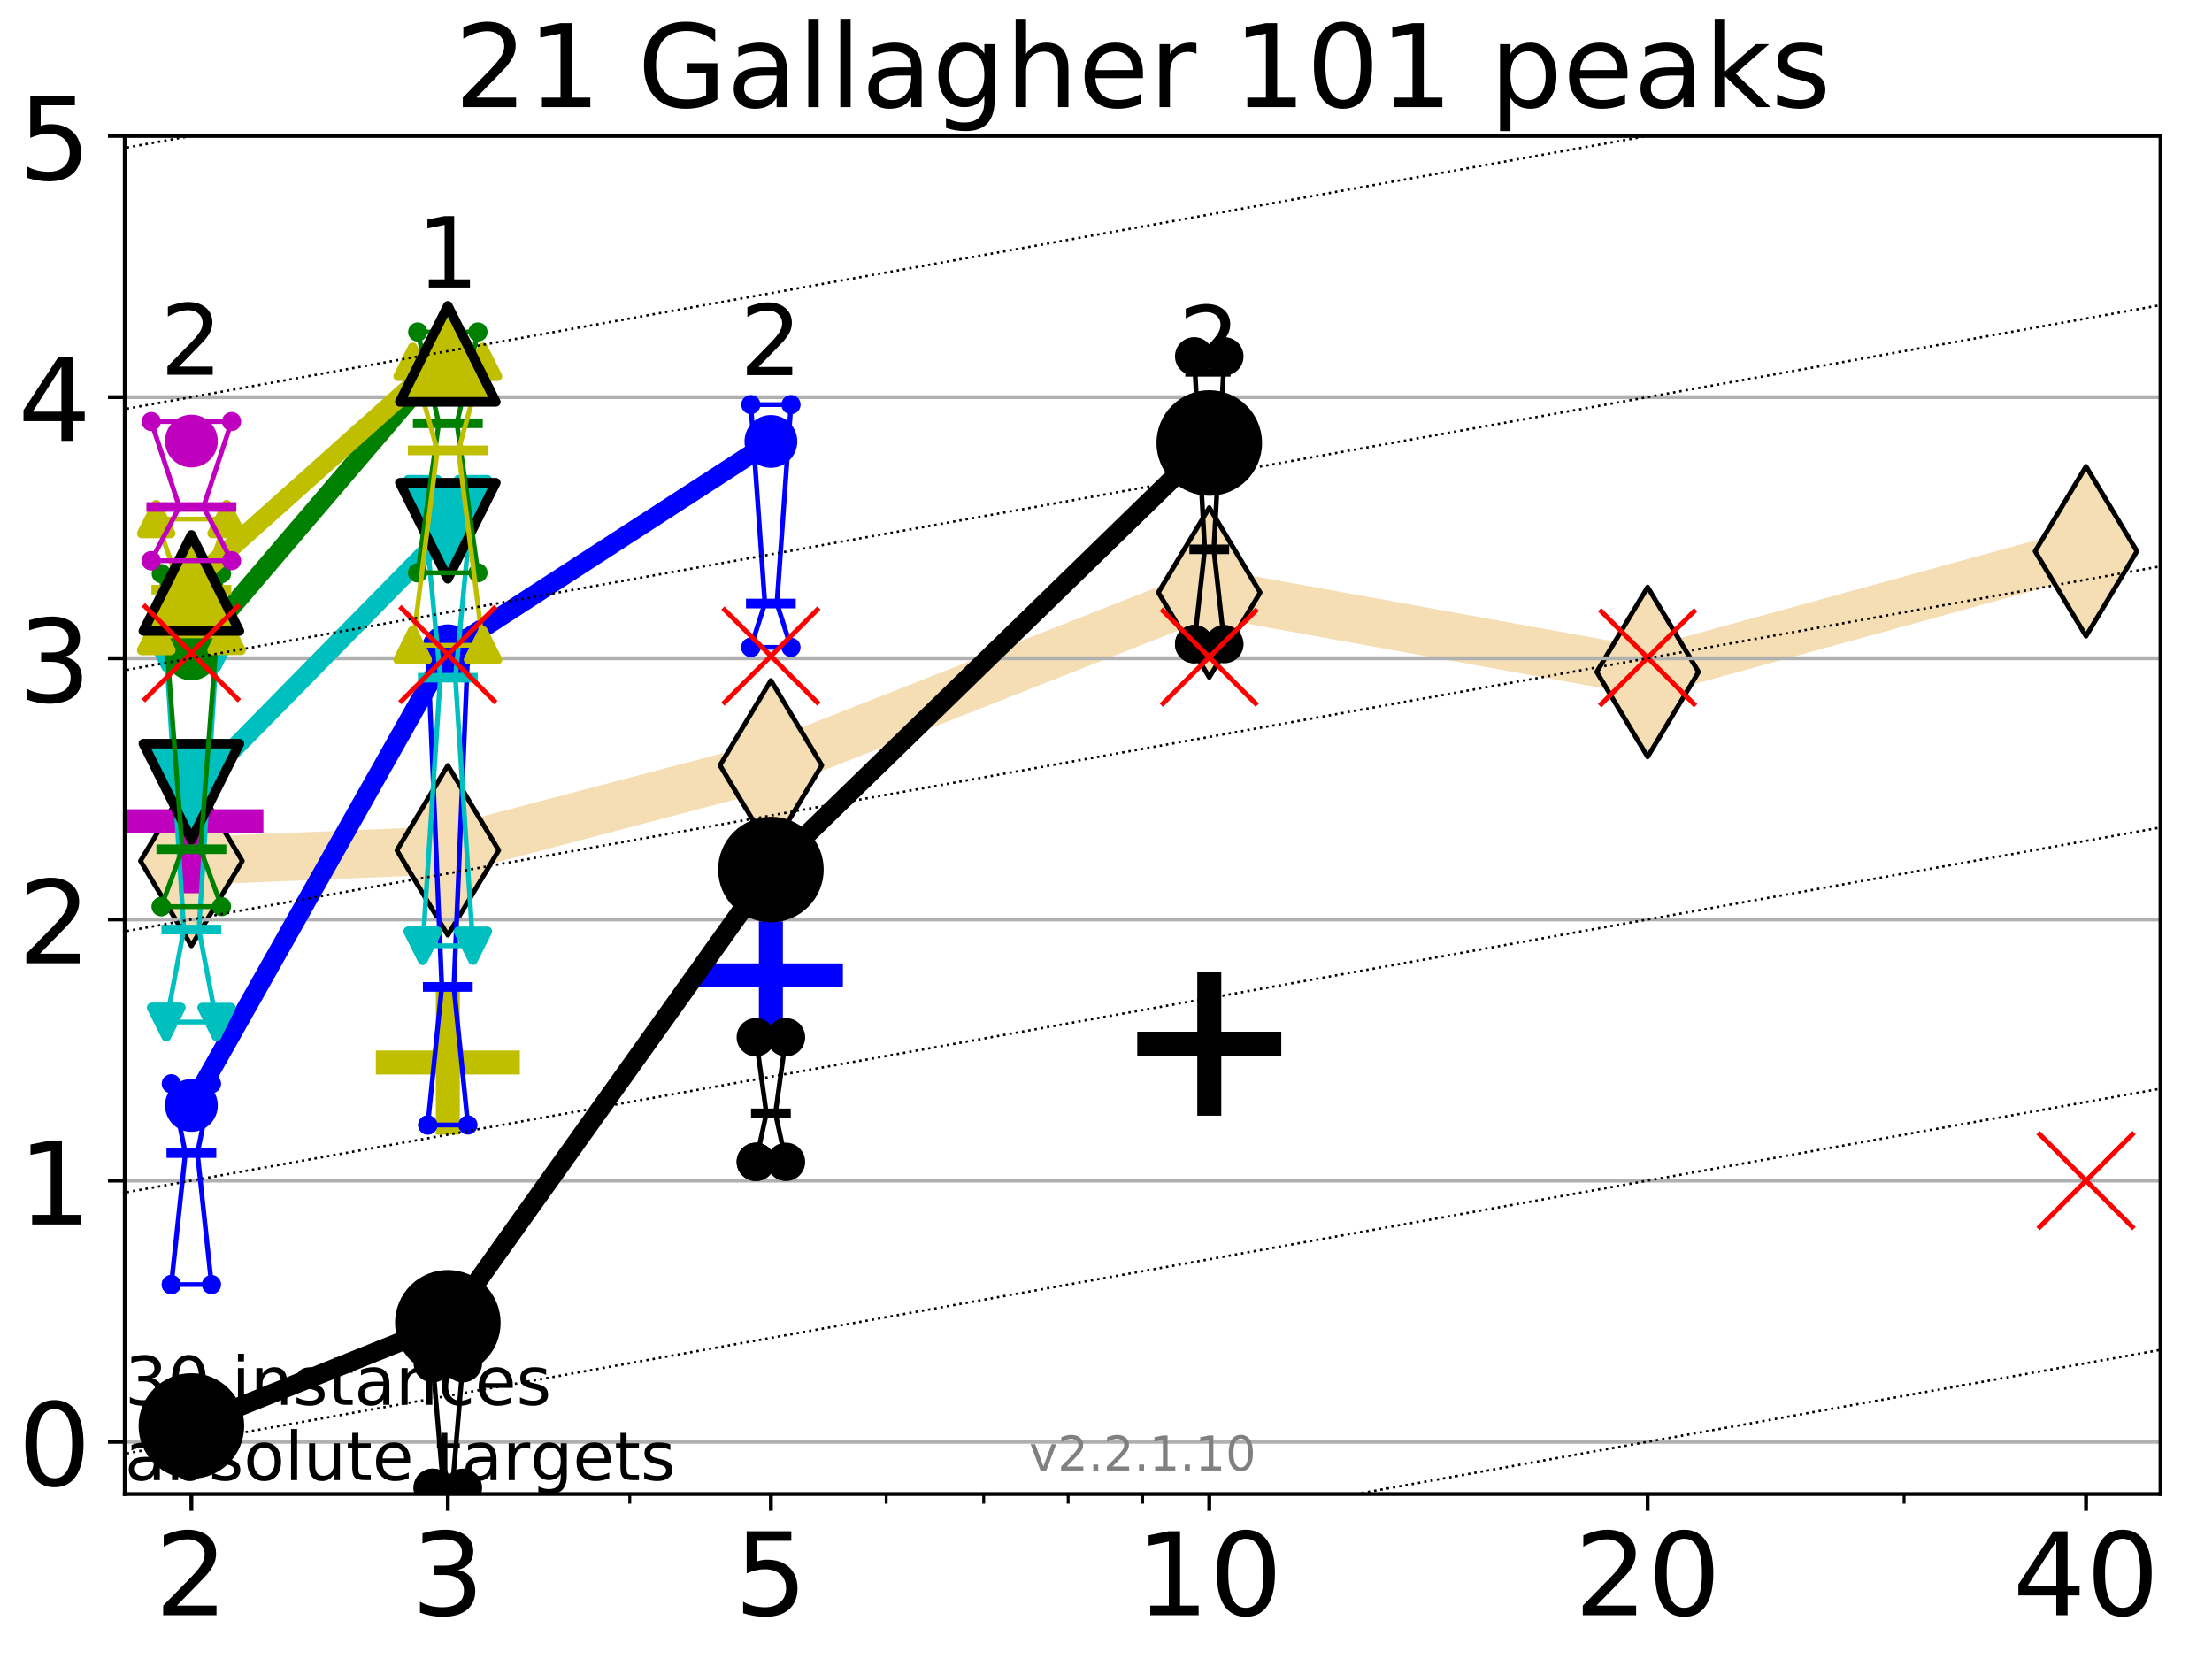 <?xml version="1.0" encoding="utf-8" standalone="no"?>
<!DOCTYPE svg PUBLIC "-//W3C//DTD SVG 1.1//EN"
  "http://www.w3.org/Graphics/SVG/1.1/DTD/svg11.dtd">
<!-- Created with matplotlib (http://matplotlib.org/) -->
<svg height="345.6pt" version="1.1" viewBox="0 0 460.8 345.6" width="460.8pt" xmlns="http://www.w3.org/2000/svg" xmlns:xlink="http://www.w3.org/1999/xlink">
 <defs>
  <style type="text/css">
*{stroke-linecap:butt;stroke-linejoin:round;}
  </style>
 </defs>
 <g id="figure_1">
  <g id="patch_1">
   <path d="M 0 345.6 
L 460.8 345.6 
L 460.8 0 
L 0 0 
z
" style="fill:#ffffff;"/>
  </g>
  <g id="axes_1">
   <g id="patch_2">
    <path d="M 25.99 311.24 
L 450.072 311.24 
L 450.072 28.32 
L 25.99 28.32 
z
" style="fill:#ffffff;"/>
   </g>
   <g id="line2d_1">
    <path clip-path="url(#p14ccd02545)" d="M 39.871 179.355 
L 93.29 177.135 
L 160.591 159.433 
L 251.912 123.426 
L 343.233 139.981 
L 434.554 114.841 
" style="fill:none;stroke:#f5deb3;stroke-linecap:square;stroke-width:10;"/>
    <defs>
     <path d="M -0 17.678 
L 10.607 0 
L 0 -17.678 
L -10.607 -0 
z
" id="m760aeddc7b" style="stroke:#000000;stroke-linejoin:miter;"/>
    </defs>
    <g clip-path="url(#p14ccd02545)">
     <use style="fill:#f5deb3;stroke:#000000;stroke-linejoin:miter;" x="39.871" xlink:href="#m760aeddc7b" y="179.355"/>
     <use style="fill:#f5deb3;stroke:#000000;stroke-linejoin:miter;" x="93.29" xlink:href="#m760aeddc7b" y="177.135"/>
     <use style="fill:#f5deb3;stroke:#000000;stroke-linejoin:miter;" x="160.591" xlink:href="#m760aeddc7b" y="159.433"/>
     <use style="fill:#f5deb3;stroke:#000000;stroke-linejoin:miter;" x="251.912" xlink:href="#m760aeddc7b" y="123.426"/>
     <use style="fill:#f5deb3;stroke:#000000;stroke-linejoin:miter;" x="343.233" xlink:href="#m760aeddc7b" y="139.981"/>
     <use style="fill:#f5deb3;stroke:#000000;stroke-linejoin:miter;" x="434.554" xlink:href="#m760aeddc7b" y="114.841"/>
    </g>
   </g>
   <g id="line2d_2">
    <defs>
     <path d="M -15 0 
L 15 0 
M 0 15 
L 0 -15 
" id="m5d474e67bd" style="stroke:#bfbf00;stroke-width:5;"/>
    </defs>
    <g clip-path="url(#p14ccd02545)">
     <use style="fill:#bfbf00;stroke:#bfbf00;stroke-width:5;" x="93.29" xlink:href="#m5d474e67bd" y="221.342"/>
    </g>
   </g>
   <g id="line2d_3">
    <defs>
     <path d="M -15 0 
L 15 0 
M 0 15 
L 0 -15 
" id="m5b6f9faed1" style="stroke:#000000;stroke-width:5;"/>
    </defs>
    <g clip-path="url(#p14ccd02545)">
     <use style="stroke:#000000;stroke-width:5;" x="251.912" xlink:href="#m5b6f9faed1" y="217.42"/>
    </g>
   </g>
   <g id="line2d_4">
    <defs>
     <path d="M -15 0 
L 15 0 
M 0 15 
L 0 -15 
" id="m53c0ec71e3" style="stroke:#bf00bf;stroke-width:5;"/>
    </defs>
    <g clip-path="url(#p14ccd02545)">
     <use style="fill:#bf00bf;stroke:#bf00bf;stroke-width:5;" x="39.871" xlink:href="#m53c0ec71e3" y="171.079"/>
    </g>
   </g>
   <g id="line2d_5">
    <defs>
     <path d="M -15 0 
L 15 0 
M 0 15 
L 0 -15 
" id="m917919f51a" style="stroke:#0000ff;stroke-width:5;"/>
    </defs>
    <g clip-path="url(#p14ccd02545)">
     <use style="fill:#0000ff;stroke:#0000ff;stroke-width:5;" x="160.591" xlink:href="#m917919f51a" y="203.184"/>
    </g>
   </g>
   <g id="matplotlib.axis_1">
    <g id="xtick_1">
     <g id="line2d_6">
      <defs>
       <path d="M 0 0 
L 0 3.5 
" id="m875a4b9568" style="stroke:#000000;stroke-width:0.8;"/>
      </defs>
      <g>
       <use style="stroke:#000000;stroke-width:0.8;" x="39.871" xlink:href="#m875a4b9568" y="311.24"/>
      </g>
     </g>
     <g id="text_1">
      <!-- 2 -->
      <defs>
       <path d="M 19.188 8.297 
L 53.609 8.297 
L 53.609 0 
L 7.328 0 
L 7.328 8.297 
Q 12.938 14.109 22.625 23.891 
Q 32.328 33.688 34.812 36.531 
Q 39.547 41.844 41.422 45.531 
Q 43.312 49.219 43.312 52.781 
Q 43.312 58.594 39.234 62.25 
Q 35.156 65.922 28.609 65.922 
Q 23.969 65.922 18.812 64.312 
Q 13.672 62.703 7.812 59.422 
L 7.812 69.391 
Q 13.766 71.781 18.938 73 
Q 24.125 74.219 28.422 74.219 
Q 39.75 74.219 46.484 68.547 
Q 53.219 62.891 53.219 53.422 
Q 53.219 48.922 51.531 44.891 
Q 49.859 40.875 45.406 35.406 
Q 44.188 33.984 37.641 27.219 
Q 31.109 20.453 19.188 8.297 
z
" id="DejaVuSans-32"/>
      </defs>
      <g transform="translate(32.236 336.476)scale(0.24 -0.24)">
       <use xlink:href="#DejaVuSans-32"/>
      </g>
     </g>
    </g>
    <g id="xtick_2">
     <g id="line2d_7">
      <g>
       <use style="stroke:#000000;stroke-width:0.8;" x="93.29" xlink:href="#m875a4b9568" y="311.24"/>
      </g>
     </g>
     <g id="text_2">
      <!-- 3 -->
      <defs>
       <path d="M 40.578 39.312 
Q 47.656 37.797 51.625 33 
Q 55.609 28.219 55.609 21.188 
Q 55.609 10.406 48.188 4.484 
Q 40.766 -1.422 27.094 -1.422 
Q 22.516 -1.422 17.656 -0.516 
Q 12.797 0.391 7.625 2.203 
L 7.625 11.719 
Q 11.719 9.328 16.594 8.109 
Q 21.484 6.891 26.812 6.891 
Q 36.078 6.891 40.938 10.547 
Q 45.797 14.203 45.797 21.188 
Q 45.797 27.641 41.281 31.266 
Q 36.766 34.906 28.719 34.906 
L 20.219 34.906 
L 20.219 43.016 
L 29.109 43.016 
Q 36.375 43.016 40.234 45.922 
Q 44.094 48.828 44.094 54.297 
Q 44.094 59.906 40.109 62.906 
Q 36.141 65.922 28.719 65.922 
Q 24.656 65.922 20.016 65.031 
Q 15.375 64.156 9.812 62.312 
L 9.812 71.094 
Q 15.438 72.656 20.344 73.438 
Q 25.25 74.219 29.594 74.219 
Q 40.828 74.219 47.359 69.109 
Q 53.906 64.016 53.906 55.328 
Q 53.906 49.266 50.438 45.094 
Q 46.969 40.922 40.578 39.312 
z
" id="DejaVuSans-33"/>
      </defs>
      <g transform="translate(85.656 336.476)scale(0.24 -0.24)">
       <use xlink:href="#DejaVuSans-33"/>
      </g>
     </g>
    </g>
    <g id="xtick_3">
     <g id="line2d_8">
      <g>
       <use style="stroke:#000000;stroke-width:0.8;" x="160.591" xlink:href="#m875a4b9568" y="311.24"/>
      </g>
     </g>
     <g id="text_3">
      <!-- 5 -->
      <defs>
       <path d="M 10.797 72.906 
L 49.516 72.906 
L 49.516 64.594 
L 19.828 64.594 
L 19.828 46.734 
Q 21.969 47.469 24.109 47.828 
Q 26.266 48.188 28.422 48.188 
Q 40.625 48.188 47.75 41.5 
Q 54.891 34.812 54.891 23.391 
Q 54.891 11.625 47.562 5.094 
Q 40.234 -1.422 26.906 -1.422 
Q 22.312 -1.422 17.547 -0.641 
Q 12.797 0.141 7.719 1.703 
L 7.719 11.625 
Q 12.109 9.234 16.797 8.062 
Q 21.484 6.891 26.703 6.891 
Q 35.156 6.891 40.078 11.328 
Q 45.016 15.766 45.016 23.391 
Q 45.016 31 40.078 35.438 
Q 35.156 39.891 26.703 39.891 
Q 22.75 39.891 18.812 39.016 
Q 14.891 38.141 10.797 36.281 
z
" id="DejaVuSans-35"/>
      </defs>
      <g transform="translate(152.956 336.476)scale(0.24 -0.24)">
       <use xlink:href="#DejaVuSans-35"/>
      </g>
     </g>
    </g>
    <g id="xtick_4">
     <g id="line2d_9">
      <g>
       <use style="stroke:#000000;stroke-width:0.8;" x="251.912" xlink:href="#m875a4b9568" y="311.24"/>
      </g>
     </g>
     <g id="text_4">
      <!-- 10 -->
      <defs>
       <path d="M 12.406 8.297 
L 28.516 8.297 
L 28.516 63.922 
L 10.984 60.406 
L 10.984 69.391 
L 28.422 72.906 
L 38.281 72.906 
L 38.281 8.297 
L 54.391 8.297 
L 54.391 0 
L 12.406 0 
z
" id="DejaVuSans-31"/>
       <path d="M 31.781 66.406 
Q 24.172 66.406 20.328 58.906 
Q 16.5 51.422 16.5 36.375 
Q 16.5 21.391 20.328 13.891 
Q 24.172 6.391 31.781 6.391 
Q 39.453 6.391 43.281 13.891 
Q 47.125 21.391 47.125 36.375 
Q 47.125 51.422 43.281 58.906 
Q 39.453 66.406 31.781 66.406 
z
M 31.781 74.219 
Q 44.047 74.219 50.516 64.516 
Q 56.984 54.828 56.984 36.375 
Q 56.984 17.969 50.516 8.266 
Q 44.047 -1.422 31.781 -1.422 
Q 19.531 -1.422 13.062 8.266 
Q 6.594 17.969 6.594 36.375 
Q 6.594 54.828 13.062 64.516 
Q 19.531 74.219 31.781 74.219 
z
" id="DejaVuSans-30"/>
      </defs>
      <g transform="translate(236.642 336.476)scale(0.24 -0.24)">
       <use xlink:href="#DejaVuSans-31"/>
       <use x="63.623" xlink:href="#DejaVuSans-30"/>
      </g>
     </g>
    </g>
    <g id="xtick_5">
     <g id="line2d_10">
      <g>
       <use style="stroke:#000000;stroke-width:0.8;" x="343.233" xlink:href="#m875a4b9568" y="311.24"/>
      </g>
     </g>
     <g id="text_5">
      <!-- 20 -->
      <g transform="translate(327.963 336.476)scale(0.24 -0.24)">
       <use xlink:href="#DejaVuSans-32"/>
       <use x="63.623" xlink:href="#DejaVuSans-30"/>
      </g>
     </g>
    </g>
    <g id="xtick_6">
     <g id="line2d_11">
      <g>
       <use style="stroke:#000000;stroke-width:0.8;" x="434.554" xlink:href="#m875a4b9568" y="311.24"/>
      </g>
     </g>
     <g id="text_6">
      <!-- 40 -->
      <defs>
       <path d="M 37.797 64.312 
L 12.891 25.391 
L 37.797 25.391 
z
M 35.203 72.906 
L 47.609 72.906 
L 47.609 25.391 
L 58.016 25.391 
L 58.016 17.188 
L 47.609 17.188 
L 47.609 0 
L 37.797 0 
L 37.797 17.188 
L 4.891 17.188 
L 4.891 26.703 
z
" id="DejaVuSans-34"/>
      </defs>
      <g transform="translate(419.284 336.476)scale(0.24 -0.24)">
       <use xlink:href="#DejaVuSans-34"/>
       <use x="63.623" xlink:href="#DejaVuSans-30"/>
      </g>
     </g>
    </g>
    <g id="xtick_7">
     <g id="line2d_12">
      <defs>
       <path d="M 0 0 
L 0 2 
" id="mf879607b20" style="stroke:#000000;stroke-width:0.6;"/>
      </defs>
      <g>
       <use style="stroke:#000000;stroke-width:0.6;" x="39.871" xlink:href="#mf879607b20" y="311.24"/>
      </g>
     </g>
    </g>
    <g id="xtick_8">
     <g id="line2d_13">
      <g>
       <use style="stroke:#000000;stroke-width:0.6;" x="93.29" xlink:href="#mf879607b20" y="311.24"/>
      </g>
     </g>
    </g>
    <g id="xtick_9">
     <g id="line2d_14">
      <g>
       <use style="stroke:#000000;stroke-width:0.6;" x="131.192" xlink:href="#mf879607b20" y="311.24"/>
      </g>
     </g>
    </g>
    <g id="xtick_10">
     <g id="line2d_15">
      <g>
       <use style="stroke:#000000;stroke-width:0.6;" x="160.591" xlink:href="#mf879607b20" y="311.24"/>
      </g>
     </g>
    </g>
    <g id="xtick_11">
     <g id="line2d_16">
      <g>
       <use style="stroke:#000000;stroke-width:0.6;" x="184.612" xlink:href="#mf879607b20" y="311.24"/>
      </g>
     </g>
    </g>
    <g id="xtick_12">
     <g id="line2d_17">
      <g>
       <use style="stroke:#000000;stroke-width:0.6;" x="204.921" xlink:href="#mf879607b20" y="311.24"/>
      </g>
     </g>
    </g>
    <g id="xtick_13">
     <g id="line2d_18">
      <g>
       <use style="stroke:#000000;stroke-width:0.6;" x="222.513" xlink:href="#mf879607b20" y="311.24"/>
      </g>
     </g>
    </g>
    <g id="xtick_14">
     <g id="line2d_19">
      <g>
       <use style="stroke:#000000;stroke-width:0.6;" x="238.031" xlink:href="#mf879607b20" y="311.24"/>
      </g>
     </g>
    </g>
    <g id="xtick_15">
     <g id="line2d_20">
      <g>
       <use style="stroke:#000000;stroke-width:0.6;" x="343.233" xlink:href="#mf879607b20" y="311.24"/>
      </g>
     </g>
    </g>
    <g id="xtick_16">
     <g id="line2d_21">
      <g>
       <use style="stroke:#000000;stroke-width:0.6;" x="396.653" xlink:href="#mf879607b20" y="311.24"/>
      </g>
     </g>
    </g>
    <g id="xtick_17">
     <g id="line2d_22">
      <g>
       <use style="stroke:#000000;stroke-width:0.6;" x="434.554" xlink:href="#mf879607b20" y="311.24"/>
      </g>
     </g>
    </g>
   </g>
   <g id="matplotlib.axis_2">
    <g id="ytick_1">
     <g id="line2d_23">
      <path clip-path="url(#p14ccd02545)" d="M 25.99 300.358 
L 450.072 300.358 
" style="fill:none;stroke:#b0b0b0;stroke-linecap:square;stroke-width:0.8;"/>
     </g>
     <g id="line2d_24">
      <defs>
       <path d="M 0 0 
L -3.5 0 
" id="mde6f0b6a26" style="stroke:#000000;stroke-width:0.8;"/>
      </defs>
      <g>
       <use style="stroke:#000000;stroke-width:0.8;" x="25.99" xlink:href="#mde6f0b6a26" y="300.358"/>
      </g>
     </g>
     <g id="text_7">
      <!-- 0 -->
      <g transform="translate(3.72 309.477)scale(0.24 -0.24)">
       <use xlink:href="#DejaVuSans-30"/>
      </g>
     </g>
    </g>
    <g id="ytick_2">
     <g id="line2d_25">
      <path clip-path="url(#p14ccd02545)" d="M 25.99 245.951 
L 450.072 245.951 
" style="fill:none;stroke:#b0b0b0;stroke-linecap:square;stroke-width:0.8;"/>
     </g>
     <g id="line2d_26">
      <g>
       <use style="stroke:#000000;stroke-width:0.8;" x="25.99" xlink:href="#mde6f0b6a26" y="245.951"/>
      </g>
     </g>
     <g id="text_8">
      <!-- 1 -->
      <g transform="translate(3.72 255.069)scale(0.24 -0.24)">
       <use xlink:href="#DejaVuSans-31"/>
      </g>
     </g>
    </g>
    <g id="ytick_3">
     <g id="line2d_27">
      <path clip-path="url(#p14ccd02545)" d="M 25.99 191.543 
L 450.072 191.543 
" style="fill:none;stroke:#b0b0b0;stroke-linecap:square;stroke-width:0.8;"/>
     </g>
     <g id="line2d_28">
      <g>
       <use style="stroke:#000000;stroke-width:0.8;" x="25.99" xlink:href="#mde6f0b6a26" y="191.543"/>
      </g>
     </g>
     <g id="text_9">
      <!-- 2 -->
      <g transform="translate(3.72 200.661)scale(0.24 -0.24)">
       <use xlink:href="#DejaVuSans-32"/>
      </g>
     </g>
    </g>
    <g id="ytick_4">
     <g id="line2d_29">
      <path clip-path="url(#p14ccd02545)" d="M 25.99 137.135 
L 450.072 137.135 
" style="fill:none;stroke:#b0b0b0;stroke-linecap:square;stroke-width:0.8;"/>
     </g>
     <g id="line2d_30">
      <g>
       <use style="stroke:#000000;stroke-width:0.8;" x="25.99" xlink:href="#mde6f0b6a26" y="137.135"/>
      </g>
     </g>
     <g id="text_10">
      <!-- 3 -->
      <g transform="translate(3.72 146.254)scale(0.24 -0.24)">
       <use xlink:href="#DejaVuSans-33"/>
      </g>
     </g>
    </g>
    <g id="ytick_5">
     <g id="line2d_31">
      <path clip-path="url(#p14ccd02545)" d="M 25.99 82.728 
L 450.072 82.728 
" style="fill:none;stroke:#b0b0b0;stroke-linecap:square;stroke-width:0.8;"/>
     </g>
     <g id="line2d_32">
      <g>
       <use style="stroke:#000000;stroke-width:0.8;" x="25.99" xlink:href="#mde6f0b6a26" y="82.728"/>
      </g>
     </g>
     <g id="text_11">
      <!-- 4 -->
      <g transform="translate(3.72 91.846)scale(0.24 -0.24)">
       <use xlink:href="#DejaVuSans-34"/>
      </g>
     </g>
    </g>
    <g id="ytick_6">
     <g id="line2d_33">
      <path clip-path="url(#p14ccd02545)" d="M 25.99 28.32 
L 450.072 28.32 
" style="fill:none;stroke:#b0b0b0;stroke-linecap:square;stroke-width:0.8;"/>
     </g>
     <g id="line2d_34">
      <g>
       <use style="stroke:#000000;stroke-width:0.8;" x="25.99" xlink:href="#mde6f0b6a26" y="28.32"/>
      </g>
     </g>
     <g id="text_12">
      <!-- 5 -->
      <g transform="translate(3.72 37.438)scale(0.24 -0.24)">
       <use xlink:href="#DejaVuSans-35"/>
      </g>
     </g>
    </g>
   </g>
   <g id="line2d_35">
    <path clip-path="url(#p14ccd02545)" d="M 36.732 300.358 
L 38.929 300.358 
L 36.732 300.358 
L 43.01 300.358 
L 40.813 300.358 
L 43.01 300.358 
L 36.732 300.358 
" style="fill:none;stroke:#000000;stroke-linecap:square;"/>
   </g>
   <g id="line2d_36">
    <path clip-path="url(#p14ccd02545)" d="M 36.732 300.358 
L 43.01 300.358 
L 43.01 300.358 
L 36.732 300.358 
L 36.732 300.358 
" style="fill:none;"/>
    <defs>
     <path d="M 0 3 
C 0.796 3 1.559 2.684 2.121 2.121 
C 2.684 1.559 3 0.796 3 0 
C 3 -0.796 2.684 -1.559 2.121 -2.121 
C 1.559 -2.684 0.796 -3 0 -3 
C -0.796 -3 -1.559 -2.684 -2.121 -2.121 
C -2.684 -1.559 -3 -0.796 -3 0 
C -3 0.796 -2.684 1.559 -2.121 2.121 
C -1.559 2.684 -0.796 3 0 3 
z
" id="m0362867d7c" style="stroke:#000000;stroke-width:2;"/>
    </defs>
    <g clip-path="url(#p14ccd02545)">
     <use style="stroke:#000000;stroke-width:2;" x="36.732" xlink:href="#m0362867d7c" y="300.358"/>
     <use style="stroke:#000000;stroke-width:2;" x="43.01" xlink:href="#m0362867d7c" y="300.358"/>
     <use style="stroke:#000000;stroke-width:2;" x="43.01" xlink:href="#m0362867d7c" y="300.358"/>
     <use style="stroke:#000000;stroke-width:2;" x="36.732" xlink:href="#m0362867d7c" y="300.358"/>
     <use style="stroke:#000000;stroke-width:2;" x="36.732" xlink:href="#m0362867d7c" y="300.358"/>
    </g>
   </g>
   <g id="line2d_37">
    <path clip-path="url(#p14ccd02545)" d="M 36.732 300.358 
L 43.01 300.358 
" style="fill:none;stroke:#000000;stroke-linecap:square;stroke-width:2;"/>
   </g>
   <g id="line2d_38">
    <path clip-path="url(#p14ccd02545)" d="M 90.151 309.939 
L 92.349 309.939 
L 90.151 283.98 
L 96.43 283.98 
L 94.232 309.939 
L 96.43 309.939 
L 90.151 309.939 
" style="fill:none;stroke:#000000;stroke-linecap:square;"/>
   </g>
   <g id="line2d_39">
    <path clip-path="url(#p14ccd02545)" d="M 90.151 309.939 
L 96.43 309.939 
L 96.43 283.98 
L 90.151 283.98 
L 90.151 309.939 
" style="fill:none;"/>
    <g clip-path="url(#p14ccd02545)">
     <use style="stroke:#000000;stroke-width:2;" x="90.151" xlink:href="#m0362867d7c" y="309.939"/>
     <use style="stroke:#000000;stroke-width:2;" x="96.43" xlink:href="#m0362867d7c" y="309.939"/>
     <use style="stroke:#000000;stroke-width:2;" x="96.43" xlink:href="#m0362867d7c" y="283.98"/>
     <use style="stroke:#000000;stroke-width:2;" x="90.151" xlink:href="#m0362867d7c" y="283.98"/>
     <use style="stroke:#000000;stroke-width:2;" x="90.151" xlink:href="#m0362867d7c" y="309.939"/>
    </g>
   </g>
   <g id="line2d_40">
    <path clip-path="url(#p14ccd02545)" d="M 90.151 309.939 
L 96.43 309.939 
" style="fill:none;stroke:#000000;stroke-linecap:square;stroke-width:2;"/>
   </g>
   <g id="line2d_41">
    <path clip-path="url(#p14ccd02545)" d="M 157.452 242.04 
L 159.649 231.931 
L 157.452 216.081 
L 163.73 216.081 
L 161.533 231.931 
L 163.73 242.04 
L 157.452 242.04 
" style="fill:none;stroke:#000000;stroke-linecap:square;"/>
   </g>
   <g id="line2d_42">
    <path clip-path="url(#p14ccd02545)" d="M 157.452 242.04 
L 163.73 242.04 
L 163.73 216.081 
L 157.452 216.081 
L 157.452 242.04 
" style="fill:none;"/>
    <g clip-path="url(#p14ccd02545)">
     <use style="stroke:#000000;stroke-width:2;" x="157.452" xlink:href="#m0362867d7c" y="242.04"/>
     <use style="stroke:#000000;stroke-width:2;" x="163.73" xlink:href="#m0362867d7c" y="242.04"/>
     <use style="stroke:#000000;stroke-width:2;" x="163.73" xlink:href="#m0362867d7c" y="216.081"/>
     <use style="stroke:#000000;stroke-width:2;" x="157.452" xlink:href="#m0362867d7c" y="216.081"/>
     <use style="stroke:#000000;stroke-width:2;" x="157.452" xlink:href="#m0362867d7c" y="242.04"/>
    </g>
   </g>
   <g id="line2d_43">
    <path clip-path="url(#p14ccd02545)" d="M 157.452 231.931 
L 163.73 231.931 
" style="fill:none;stroke:#000000;stroke-linecap:square;stroke-width:2;"/>
   </g>
   <g id="line2d_44">
    <path clip-path="url(#p14ccd02545)" d="M 248.773 134.183 
L 250.97 114.439 
L 248.773 74.238 
L 255.051 74.238 
L 252.854 114.439 
L 255.051 134.183 
L 248.773 134.183 
" style="fill:none;stroke:#000000;stroke-linecap:square;"/>
   </g>
   <g id="line2d_45">
    <path clip-path="url(#p14ccd02545)" d="M 248.773 134.183 
L 255.051 134.183 
L 255.051 74.238 
L 248.773 74.238 
L 248.773 134.183 
" style="fill:none;"/>
    <g clip-path="url(#p14ccd02545)">
     <use style="stroke:#000000;stroke-width:2;" x="248.773" xlink:href="#m0362867d7c" y="134.183"/>
     <use style="stroke:#000000;stroke-width:2;" x="255.051" xlink:href="#m0362867d7c" y="134.183"/>
     <use style="stroke:#000000;stroke-width:2;" x="255.051" xlink:href="#m0362867d7c" y="74.238"/>
     <use style="stroke:#000000;stroke-width:2;" x="248.773" xlink:href="#m0362867d7c" y="74.238"/>
     <use style="stroke:#000000;stroke-width:2;" x="248.773" xlink:href="#m0362867d7c" y="134.183"/>
    </g>
   </g>
   <g id="line2d_46">
    <path clip-path="url(#p14ccd02545)" d="M 248.773 114.439 
L 255.051 114.439 
" style="fill:none;stroke:#000000;stroke-linecap:square;stroke-width:2;"/>
   </g>
   <g id="line2d_47">
    <path clip-path="url(#p14ccd02545)" d="M 39.871 297.056 
L 93.29 275.565 
" style="fill:none;stroke:#000000;stroke-linecap:square;stroke-width:4;"/>
   </g>
   <g id="line2d_48">
    <path clip-path="url(#p14ccd02545)" d="M 93.29 275.565 
L 160.591 181.137 
" style="fill:none;stroke:#000000;stroke-linecap:square;stroke-width:4;"/>
   </g>
   <g id="line2d_49">
    <path clip-path="url(#p14ccd02545)" d="M 160.591 181.137 
L 251.912 92.284 
" style="fill:none;stroke:#000000;stroke-linecap:square;stroke-width:4;"/>
   </g>
   <g id="line2d_50">
    <path clip-path="url(#p14ccd02545)" d="M 39.871 297.056 
L 93.29 275.565 
L 160.591 181.137 
L 251.912 92.284 
" style="fill:none;"/>
    <defs>
     <path d="M 0 10 
C 2.652 10 5.196 8.946 7.071 7.071 
C 8.946 5.196 10 2.652 10 0 
C 10 -2.652 8.946 -5.196 7.071 -7.071 
C 5.196 -8.946 2.652 -10 0 -10 
C -2.652 -10 -5.196 -8.946 -7.071 -7.071 
C -8.946 -5.196 -10 -2.652 -10 0 
C -10 2.652 -8.946 5.196 -7.071 7.071 
C -5.196 8.946 -2.652 10 0 10 
z
" id="m03fb859ea9" style="stroke:#000000;stroke-width:2;"/>
    </defs>
    <g clip-path="url(#p14ccd02545)">
     <use style="stroke:#000000;stroke-width:2;" x="39.871" xlink:href="#m03fb859ea9" y="297.056"/>
     <use style="stroke:#000000;stroke-width:2;" x="93.29" xlink:href="#m03fb859ea9" y="275.565"/>
     <use style="stroke:#000000;stroke-width:2;" x="160.591" xlink:href="#m03fb859ea9" y="181.137"/>
     <use style="stroke:#000000;stroke-width:2;" x="251.912" xlink:href="#m03fb859ea9" y="92.284"/>
    </g>
   </g>
   <g id="line2d_51">
    <path clip-path="url(#p14ccd02545)" d="M 35.685 267.602 
L 38.615 240.21 
L 35.685 225.762 
L 44.057 225.762 
L 41.127 240.21 
L 44.057 267.602 
L 35.685 267.602 
" style="fill:none;stroke:#0000ff;stroke-linecap:square;"/>
   </g>
   <g id="line2d_52">
    <path clip-path="url(#p14ccd02545)" d="M 35.685 267.602 
L 44.057 267.602 
L 44.057 225.762 
L 35.685 225.762 
L 35.685 267.602 
" style="fill:none;"/>
    <defs>
     <path d="M 0 1.5 
C 0.398 1.5 0.779 1.342 1.061 1.061 
C 1.342 0.779 1.5 0.398 1.5 0 
C 1.5 -0.398 1.342 -0.779 1.061 -1.061 
C 0.779 -1.342 0.398 -1.5 0 -1.5 
C -0.398 -1.5 -0.779 -1.342 -1.061 -1.061 
C -1.342 -0.779 -1.5 -0.398 -1.5 0 
C -1.5 0.398 -1.342 0.779 -1.061 1.061 
C -0.779 1.342 -0.398 1.5 0 1.5 
z
" id="m74007fed7b" style="stroke:#0000ff;"/>
    </defs>
    <g clip-path="url(#p14ccd02545)">
     <use style="fill:#0000ff;stroke:#0000ff;" x="35.685" xlink:href="#m74007fed7b" y="267.602"/>
     <use style="fill:#0000ff;stroke:#0000ff;" x="44.057" xlink:href="#m74007fed7b" y="267.602"/>
     <use style="fill:#0000ff;stroke:#0000ff;" x="44.057" xlink:href="#m74007fed7b" y="225.762"/>
     <use style="fill:#0000ff;stroke:#0000ff;" x="35.685" xlink:href="#m74007fed7b" y="225.762"/>
     <use style="fill:#0000ff;stroke:#0000ff;" x="35.685" xlink:href="#m74007fed7b" y="267.602"/>
    </g>
   </g>
   <g id="line2d_53">
    <path clip-path="url(#p14ccd02545)" d="M 35.685 240.21 
L 44.057 240.21 
" style="fill:none;stroke:#0000ff;stroke-linecap:square;stroke-width:2;"/>
   </g>
   <g id="line2d_54">
    <path clip-path="url(#p14ccd02545)" d="M 89.105 234.358 
L 92.035 205.598 
L 89.105 135.5 
L 97.476 135.5 
L 94.546 205.598 
L 97.476 234.358 
L 89.105 234.358 
" style="fill:none;stroke:#0000ff;stroke-linecap:square;"/>
   </g>
   <g id="line2d_55">
    <path clip-path="url(#p14ccd02545)" d="M 89.105 234.358 
L 97.476 234.358 
L 97.476 135.5 
L 89.105 135.5 
L 89.105 234.358 
" style="fill:none;"/>
    <g clip-path="url(#p14ccd02545)">
     <use style="fill:#0000ff;stroke:#0000ff;" x="89.105" xlink:href="#m74007fed7b" y="234.358"/>
     <use style="fill:#0000ff;stroke:#0000ff;" x="97.476" xlink:href="#m74007fed7b" y="234.358"/>
     <use style="fill:#0000ff;stroke:#0000ff;" x="97.476" xlink:href="#m74007fed7b" y="135.5"/>
     <use style="fill:#0000ff;stroke:#0000ff;" x="89.105" xlink:href="#m74007fed7b" y="135.5"/>
     <use style="fill:#0000ff;stroke:#0000ff;" x="89.105" xlink:href="#m74007fed7b" y="234.358"/>
    </g>
   </g>
   <g id="line2d_56">
    <path clip-path="url(#p14ccd02545)" d="M 89.105 205.598 
L 97.476 205.598 
" style="fill:none;stroke:#0000ff;stroke-linecap:square;stroke-width:2;"/>
   </g>
   <g id="line2d_57">
    <path clip-path="url(#p14ccd02545)" d="M 156.405 134.853 
L 159.335 125.725 
L 156.405 84.287 
L 164.777 84.287 
L 161.847 125.725 
L 164.777 134.853 
L 156.405 134.853 
" style="fill:none;stroke:#0000ff;stroke-linecap:square;"/>
   </g>
   <g id="line2d_58">
    <path clip-path="url(#p14ccd02545)" d="M 156.405 134.853 
L 164.777 134.853 
L 164.777 84.287 
L 156.405 84.287 
L 156.405 134.853 
" style="fill:none;"/>
    <g clip-path="url(#p14ccd02545)">
     <use style="fill:#0000ff;stroke:#0000ff;" x="156.405" xlink:href="#m74007fed7b" y="134.853"/>
     <use style="fill:#0000ff;stroke:#0000ff;" x="164.777" xlink:href="#m74007fed7b" y="134.853"/>
     <use style="fill:#0000ff;stroke:#0000ff;" x="164.777" xlink:href="#m74007fed7b" y="84.287"/>
     <use style="fill:#0000ff;stroke:#0000ff;" x="156.405" xlink:href="#m74007fed7b" y="84.287"/>
     <use style="fill:#0000ff;stroke:#0000ff;" x="156.405" xlink:href="#m74007fed7b" y="134.853"/>
    </g>
   </g>
   <g id="line2d_59">
    <path clip-path="url(#p14ccd02545)" d="M 156.405 125.725 
L 164.777 125.725 
" style="fill:none;stroke:#0000ff;stroke-linecap:square;stroke-width:2;"/>
   </g>
   <g id="line2d_60">
    <path clip-path="url(#p14ccd02545)" d="M 39.871 230.281 
L 93.29 135.567 
" style="fill:none;stroke:#0000ff;stroke-linecap:square;stroke-width:4;"/>
   </g>
   <g id="line2d_61">
    <path clip-path="url(#p14ccd02545)" d="M 93.29 135.567 
L 160.591 91.959 
" style="fill:none;stroke:#0000ff;stroke-linecap:square;stroke-width:4;"/>
   </g>
   <g id="line2d_62">
    <path clip-path="url(#p14ccd02545)" d="M 39.871 230.281 
L 93.29 135.567 
L 160.591 91.959 
" style="fill:none;"/>
    <defs>
     <path d="M 0 5 
C 1.326 5 2.598 4.473 3.536 3.536 
C 4.473 2.598 5 1.326 5 0 
C 5 -1.326 4.473 -2.598 3.536 -3.536 
C 2.598 -4.473 1.326 -5 0 -5 
C -1.326 -5 -2.598 -4.473 -3.536 -3.536 
C -4.473 -2.598 -5 -1.326 -5 0 
C -5 1.326 -4.473 2.598 -3.536 3.536 
C -2.598 4.473 -1.326 5 0 5 
z
" id="mc79d91b77e" style="stroke:#0000ff;"/>
    </defs>
    <g clip-path="url(#p14ccd02545)">
     <use style="fill:#0000ff;stroke:#0000ff;" x="39.871" xlink:href="#mc79d91b77e" y="230.281"/>
     <use style="fill:#0000ff;stroke:#0000ff;" x="93.29" xlink:href="#mc79d91b77e" y="135.567"/>
     <use style="fill:#0000ff;stroke:#0000ff;" x="160.591" xlink:href="#mc79d91b77e" y="91.959"/>
    </g>
   </g>
   <g id="line2d_63">
    <path clip-path="url(#p14ccd02545)" d="M 34.639 212.901 
L 38.301 193.642 
L 34.639 135.971 
L 45.103 135.971 
L 41.441 193.642 
L 45.103 212.901 
L 34.639 212.901 
" style="fill:none;stroke:#00bfbf;stroke-linecap:square;"/>
   </g>
   <g id="line2d_64">
    <path clip-path="url(#p14ccd02545)" d="M 34.639 212.901 
L 45.103 212.901 
L 45.103 135.971 
L 34.639 135.971 
L 34.639 212.901 
" style="fill:none;"/>
    <defs>
     <path d="M -0 3 
L 3 -3 
L -3 -3 
z
" id="m367ee6c035" style="stroke:#00bfbf;stroke-linejoin:miter;stroke-width:2;"/>
    </defs>
    <g clip-path="url(#p14ccd02545)">
     <use style="fill:#00bfbf;stroke:#00bfbf;stroke-linejoin:miter;stroke-width:2;" x="34.639" xlink:href="#m367ee6c035" y="212.901"/>
     <use style="fill:#00bfbf;stroke:#00bfbf;stroke-linejoin:miter;stroke-width:2;" x="45.103" xlink:href="#m367ee6c035" y="212.901"/>
     <use style="fill:#00bfbf;stroke:#00bfbf;stroke-linejoin:miter;stroke-width:2;" x="45.103" xlink:href="#m367ee6c035" y="135.971"/>
     <use style="fill:#00bfbf;stroke:#00bfbf;stroke-linejoin:miter;stroke-width:2;" x="34.639" xlink:href="#m367ee6c035" y="135.971"/>
     <use style="fill:#00bfbf;stroke:#00bfbf;stroke-linejoin:miter;stroke-width:2;" x="34.639" xlink:href="#m367ee6c035" y="212.901"/>
    </g>
   </g>
   <g id="line2d_65">
    <path clip-path="url(#p14ccd02545)" d="M 34.639 193.642 
L 45.103 193.642 
" style="fill:none;stroke:#00bfbf;stroke-linecap:square;stroke-width:2;"/>
   </g>
   <g id="line2d_66">
    <path clip-path="url(#p14ccd02545)" d="M 88.058 197.013 
L 91.721 141.176 
L 88.058 102.931 
L 98.523 102.931 
L 94.86 141.176 
L 98.523 197.013 
L 88.058 197.013 
" style="fill:none;stroke:#00bfbf;stroke-linecap:square;"/>
   </g>
   <g id="line2d_67">
    <path clip-path="url(#p14ccd02545)" d="M 88.058 197.013 
L 98.523 197.013 
L 98.523 102.931 
L 88.058 102.931 
L 88.058 197.013 
" style="fill:none;"/>
    <g clip-path="url(#p14ccd02545)">
     <use style="fill:#00bfbf;stroke:#00bfbf;stroke-linejoin:miter;stroke-width:2;" x="88.058" xlink:href="#m367ee6c035" y="197.013"/>
     <use style="fill:#00bfbf;stroke:#00bfbf;stroke-linejoin:miter;stroke-width:2;" x="98.523" xlink:href="#m367ee6c035" y="197.013"/>
     <use style="fill:#00bfbf;stroke:#00bfbf;stroke-linejoin:miter;stroke-width:2;" x="98.523" xlink:href="#m367ee6c035" y="102.931"/>
     <use style="fill:#00bfbf;stroke:#00bfbf;stroke-linejoin:miter;stroke-width:2;" x="88.058" xlink:href="#m367ee6c035" y="102.931"/>
     <use style="fill:#00bfbf;stroke:#00bfbf;stroke-linejoin:miter;stroke-width:2;" x="88.058" xlink:href="#m367ee6c035" y="197.013"/>
    </g>
   </g>
   <g id="line2d_68">
    <path clip-path="url(#p14ccd02545)" d="M 88.058 141.176 
L 98.523 141.176 
" style="fill:none;stroke:#00bfbf;stroke-linecap:square;stroke-width:2;"/>
   </g>
   <g id="line2d_69">
    <path clip-path="url(#p14ccd02545)" d="M 39.871 164.915 
L 93.29 110.563 
" style="fill:none;stroke:#00bfbf;stroke-linecap:square;stroke-width:4;"/>
   </g>
   <g id="line2d_70">
    <path clip-path="url(#p14ccd02545)" d="M 39.871 164.915 
L 93.29 110.563 
" style="fill:none;"/>
    <defs>
     <path d="M -0 10 
L 10 -10 
L -10 -10 
z
" id="mf98d230145" style="stroke:#000000;stroke-linejoin:miter;stroke-width:2;"/>
    </defs>
    <g clip-path="url(#p14ccd02545)">
     <use style="fill:#00bfbf;stroke:#000000;stroke-linejoin:miter;stroke-width:2;" x="39.871" xlink:href="#mf98d230145" y="164.915"/>
     <use style="fill:#00bfbf;stroke:#000000;stroke-linejoin:miter;stroke-width:2;" x="93.29" xlink:href="#mf98d230145" y="110.563"/>
    </g>
   </g>
   <g id="line2d_71">
    <path clip-path="url(#p14ccd02545)" d="M 33.593 188.865 
L 37.988 176.911 
L 33.593 119.486 
L 46.15 119.486 
L 41.755 176.911 
L 46.15 188.865 
L 33.593 188.865 
" style="fill:none;stroke:#008000;stroke-linecap:square;"/>
   </g>
   <g id="line2d_72">
    <path clip-path="url(#p14ccd02545)" d="M 33.593 188.865 
L 46.15 188.865 
L 46.15 119.486 
L 33.593 119.486 
L 33.593 188.865 
" style="fill:none;"/>
    <defs>
     <path d="M 0 1.5 
C 0.398 1.5 0.779 1.342 1.061 1.061 
C 1.342 0.779 1.5 0.398 1.5 0 
C 1.5 -0.398 1.342 -0.779 1.061 -1.061 
C 0.779 -1.342 0.398 -1.5 0 -1.5 
C -0.398 -1.5 -0.779 -1.342 -1.061 -1.061 
C -1.342 -0.779 -1.5 -0.398 -1.5 0 
C -1.5 0.398 -1.342 0.779 -1.061 1.061 
C -0.779 1.342 -0.398 1.5 0 1.5 
z
" id="mb43d852462" style="stroke:#008000;"/>
    </defs>
    <g clip-path="url(#p14ccd02545)">
     <use style="fill:#008000;stroke:#008000;" x="33.593" xlink:href="#mb43d852462" y="188.865"/>
     <use style="fill:#008000;stroke:#008000;" x="46.15" xlink:href="#mb43d852462" y="188.865"/>
     <use style="fill:#008000;stroke:#008000;" x="46.15" xlink:href="#mb43d852462" y="119.486"/>
     <use style="fill:#008000;stroke:#008000;" x="33.593" xlink:href="#mb43d852462" y="119.486"/>
     <use style="fill:#008000;stroke:#008000;" x="33.593" xlink:href="#mb43d852462" y="188.865"/>
    </g>
   </g>
   <g id="line2d_73">
    <path clip-path="url(#p14ccd02545)" d="M 33.593 176.911 
L 46.15 176.911 
" style="fill:none;stroke:#008000;stroke-linecap:square;stroke-width:2;"/>
   </g>
   <g id="line2d_74">
    <path clip-path="url(#p14ccd02545)" d="M 87.012 119.325 
L 91.407 88.168 
L 87.012 69.163 
L 99.569 69.163 
L 95.174 88.168 
L 99.569 119.325 
L 87.012 119.325 
" style="fill:none;stroke:#008000;stroke-linecap:square;"/>
   </g>
   <g id="line2d_75">
    <path clip-path="url(#p14ccd02545)" d="M 87.012 119.325 
L 99.569 119.325 
L 99.569 69.163 
L 87.012 69.163 
L 87.012 119.325 
" style="fill:none;"/>
    <g clip-path="url(#p14ccd02545)">
     <use style="fill:#008000;stroke:#008000;" x="87.012" xlink:href="#mb43d852462" y="119.325"/>
     <use style="fill:#008000;stroke:#008000;" x="99.569" xlink:href="#mb43d852462" y="119.325"/>
     <use style="fill:#008000;stroke:#008000;" x="99.569" xlink:href="#mb43d852462" y="69.163"/>
     <use style="fill:#008000;stroke:#008000;" x="87.012" xlink:href="#mb43d852462" y="69.163"/>
     <use style="fill:#008000;stroke:#008000;" x="87.012" xlink:href="#mb43d852462" y="119.325"/>
    </g>
   </g>
   <g id="line2d_76">
    <path clip-path="url(#p14ccd02545)" d="M 87.012 88.168 
L 99.569 88.168 
" style="fill:none;stroke:#008000;stroke-linecap:square;stroke-width:2;"/>
   </g>
   <g id="line2d_77">
    <path clip-path="url(#p14ccd02545)" d="M 39.871 136.238 
L 93.29 73.713 
" style="fill:none;stroke:#008000;stroke-linecap:square;stroke-width:4;"/>
   </g>
   <g id="line2d_78">
    <path clip-path="url(#p14ccd02545)" d="M 39.871 136.238 
L 93.29 73.713 
" style="fill:none;"/>
    <defs>
     <path d="M 0 5 
C 1.326 5 2.598 4.473 3.536 3.536 
C 4.473 2.598 5 1.326 5 0 
C 5 -1.326 4.473 -2.598 3.536 -3.536 
C 2.598 -4.473 1.326 -5 0 -5 
C -1.326 -5 -2.598 -4.473 -3.536 -3.536 
C -4.473 -2.598 -5 -1.326 -5 0 
C -5 1.326 -4.473 2.598 -3.536 3.536 
C -2.598 4.473 -1.326 5 0 5 
z
" id="m55c7d63cec" style="stroke:#008000;"/>
    </defs>
    <g clip-path="url(#p14ccd02545)">
     <use style="fill:#008000;stroke:#008000;" x="39.871" xlink:href="#m55c7d63cec" y="136.238"/>
     <use style="fill:#008000;stroke:#008000;" x="93.29" xlink:href="#m55c7d63cec" y="73.713"/>
    </g>
   </g>
   <g id="line2d_79">
    <path clip-path="url(#p14ccd02545)" d="M 32.546 132.456 
L 37.674 122.843 
L 32.546 108.132 
L 47.196 108.132 
L 42.069 122.843 
L 47.196 132.456 
L 32.546 132.456 
" style="fill:none;stroke:#bfbf00;stroke-linecap:square;"/>
   </g>
   <g id="line2d_80">
    <path clip-path="url(#p14ccd02545)" d="M 32.546 132.456 
L 47.196 132.456 
L 47.196 108.132 
L 32.546 108.132 
L 32.546 132.456 
" style="fill:none;"/>
    <defs>
     <path d="M 0 -3 
L -3 3 
L 3 3 
z
" id="m95aa44c855" style="stroke:#bfbf00;stroke-linejoin:miter;stroke-width:2;"/>
    </defs>
    <g clip-path="url(#p14ccd02545)">
     <use style="fill:#bfbf00;stroke:#bfbf00;stroke-linejoin:miter;stroke-width:2;" x="32.546" xlink:href="#m95aa44c855" y="132.456"/>
     <use style="fill:#bfbf00;stroke:#bfbf00;stroke-linejoin:miter;stroke-width:2;" x="47.196" xlink:href="#m95aa44c855" y="132.456"/>
     <use style="fill:#bfbf00;stroke:#bfbf00;stroke-linejoin:miter;stroke-width:2;" x="47.196" xlink:href="#m95aa44c855" y="108.132"/>
     <use style="fill:#bfbf00;stroke:#bfbf00;stroke-linejoin:miter;stroke-width:2;" x="32.546" xlink:href="#m95aa44c855" y="108.132"/>
     <use style="fill:#bfbf00;stroke:#bfbf00;stroke-linejoin:miter;stroke-width:2;" x="32.546" xlink:href="#m95aa44c855" y="132.456"/>
    </g>
   </g>
   <g id="line2d_81">
    <path clip-path="url(#p14ccd02545)" d="M 32.546 122.843 
L 47.196 122.843 
" style="fill:none;stroke:#bfbf00;stroke-linecap:square;stroke-width:2;"/>
   </g>
   <g id="line2d_82">
    <path clip-path="url(#p14ccd02545)" d="M 85.966 134.422 
L 91.093 93.821 
L 85.966 75.373 
L 100.615 75.373 
L 95.488 93.821 
L 100.615 134.422 
L 85.966 134.422 
" style="fill:none;stroke:#bfbf00;stroke-linecap:square;"/>
   </g>
   <g id="line2d_83">
    <path clip-path="url(#p14ccd02545)" d="M 85.966 134.422 
L 100.615 134.422 
L 100.615 75.373 
L 85.966 75.373 
L 85.966 134.422 
" style="fill:none;"/>
    <g clip-path="url(#p14ccd02545)">
     <use style="fill:#bfbf00;stroke:#bfbf00;stroke-linejoin:miter;stroke-width:2;" x="85.966" xlink:href="#m95aa44c855" y="134.422"/>
     <use style="fill:#bfbf00;stroke:#bfbf00;stroke-linejoin:miter;stroke-width:2;" x="100.615" xlink:href="#m95aa44c855" y="134.422"/>
     <use style="fill:#bfbf00;stroke:#bfbf00;stroke-linejoin:miter;stroke-width:2;" x="100.615" xlink:href="#m95aa44c855" y="75.373"/>
     <use style="fill:#bfbf00;stroke:#bfbf00;stroke-linejoin:miter;stroke-width:2;" x="85.966" xlink:href="#m95aa44c855" y="75.373"/>
     <use style="fill:#bfbf00;stroke:#bfbf00;stroke-linejoin:miter;stroke-width:2;" x="85.966" xlink:href="#m95aa44c855" y="134.422"/>
    </g>
   </g>
   <g id="line2d_84">
    <path clip-path="url(#p14ccd02545)" d="M 85.966 93.821 
L 100.615 93.821 
" style="fill:none;stroke:#bfbf00;stroke-linecap:square;stroke-width:2;"/>
   </g>
   <g id="line2d_85">
    <path clip-path="url(#p14ccd02545)" d="M 39.871 121.446 
L 93.29 73.713 
" style="fill:none;stroke:#bfbf00;stroke-linecap:square;stroke-width:4;"/>
   </g>
   <g id="line2d_86">
    <path clip-path="url(#p14ccd02545)" d="M 39.871 121.446 
L 93.29 73.713 
" style="fill:none;"/>
    <defs>
     <path d="M 0 -10 
L -10 10 
L 10 10 
z
" id="m52b9252fea" style="stroke:#000000;stroke-linejoin:miter;stroke-width:2;"/>
    </defs>
    <g clip-path="url(#p14ccd02545)">
     <use style="fill:#bfbf00;stroke:#000000;stroke-linejoin:miter;stroke-width:2;" x="39.871" xlink:href="#m52b9252fea" y="121.446"/>
     <use style="fill:#bfbf00;stroke:#000000;stroke-linejoin:miter;stroke-width:2;" x="93.29" xlink:href="#m52b9252fea" y="73.713"/>
    </g>
   </g>
   <g id="line2d_87">
    <path clip-path="url(#p14ccd02545)" d="M 31.5 116.801 
L 37.36 105.616 
L 31.5 87.811 
L 48.242 87.811 
L 42.382 105.616 
L 48.242 116.801 
L 31.5 116.801 
" style="fill:none;stroke:#bf00bf;stroke-linecap:square;"/>
   </g>
   <g id="line2d_88">
    <path clip-path="url(#p14ccd02545)" d="M 31.5 116.801 
L 48.242 116.801 
L 48.242 87.811 
L 31.5 87.811 
L 31.5 116.801 
" style="fill:none;"/>
    <defs>
     <path d="M 0 1.5 
C 0.398 1.5 0.779 1.342 1.061 1.061 
C 1.342 0.779 1.5 0.398 1.5 0 
C 1.5 -0.398 1.342 -0.779 1.061 -1.061 
C 0.779 -1.342 0.398 -1.5 0 -1.5 
C -0.398 -1.5 -0.779 -1.342 -1.061 -1.061 
C -1.342 -0.779 -1.5 -0.398 -1.5 0 
C -1.5 0.398 -1.342 0.779 -1.061 1.061 
C -0.779 1.342 -0.398 1.5 0 1.5 
z
" id="m62dfec31d0" style="stroke:#bf00bf;"/>
    </defs>
    <g clip-path="url(#p14ccd02545)">
     <use style="fill:#bf00bf;stroke:#bf00bf;" x="31.5" xlink:href="#m62dfec31d0" y="116.801"/>
     <use style="fill:#bf00bf;stroke:#bf00bf;" x="48.242" xlink:href="#m62dfec31d0" y="116.801"/>
     <use style="fill:#bf00bf;stroke:#bf00bf;" x="48.242" xlink:href="#m62dfec31d0" y="87.811"/>
     <use style="fill:#bf00bf;stroke:#bf00bf;" x="31.5" xlink:href="#m62dfec31d0" y="87.811"/>
     <use style="fill:#bf00bf;stroke:#bf00bf;" x="31.5" xlink:href="#m62dfec31d0" y="116.801"/>
    </g>
   </g>
   <g id="line2d_89">
    <path clip-path="url(#p14ccd02545)" d="M 31.5 105.616 
L 48.242 105.616 
" style="fill:none;stroke:#bf00bf;stroke-linecap:square;stroke-width:2;"/>
   </g>
   <g id="line2d_90">
    <path clip-path="url(#p14ccd02545)" d="M 39.871 91.883 
" style="fill:none;"/>
    <defs>
     <path d="M 0 5 
C 1.326 5 2.598 4.473 3.536 3.536 
C 4.473 2.598 5 1.326 5 0 
C 5 -1.326 4.473 -2.598 3.536 -3.536 
C 2.598 -4.473 1.326 -5 0 -5 
C -1.326 -5 -2.598 -4.473 -3.536 -3.536 
C -4.473 -2.598 -5 -1.326 -5 0 
C -5 1.326 -4.473 2.598 -3.536 3.536 
C -2.598 4.473 -1.326 5 0 5 
z
" id="md4612c3dbf" style="stroke:#bf00bf;"/>
    </defs>
    <g clip-path="url(#p14ccd02545)">
     <use style="fill:#bf00bf;stroke:#bf00bf;" x="39.871" xlink:href="#md4612c3dbf" y="91.883"/>
    </g>
   </g>
   <g id="line2d_91"/>
   <g id="line2d_92"/>
   <g id="line2d_93"/>
   <g id="line2d_94"/>
   <g id="line2d_95"/>
   <g id="line2d_96"/>
   <g id="line2d_97"/>
   <g id="line2d_98">
    <defs>
     <path d="M -10 10 
L 10 -10 
M -10 -10 
L 10 10 
" id="me309a7a2c0" style="stroke:#ff0000;"/>
    </defs>
    <g clip-path="url(#p14ccd02545)">
     <use style="fill:#ff0000;stroke:#ff0000;" x="39.871" xlink:href="#me309a7a2c0" y="135.983"/>
     <use style="fill:#ff0000;stroke:#ff0000;" x="93.29" xlink:href="#me309a7a2c0" y="136.361"/>
     <use style="fill:#ff0000;stroke:#ff0000;" x="160.591" xlink:href="#me309a7a2c0" y="136.667"/>
     <use style="fill:#ff0000;stroke:#ff0000;" x="251.912" xlink:href="#me309a7a2c0" y="136.9"/>
     <use style="fill:#ff0000;stroke:#ff0000;" x="343.233" xlink:href="#me309a7a2c0" y="137.018"/>
     <use style="fill:#ff0000;stroke:#ff0000;" x="434.554" xlink:href="#me309a7a2c0" y="245.951"/>
    </g>
   </g>
   <g id="line2d_99">
    <path clip-path="url(#p14ccd02545)" d="M 85.403 346.6 
L 461.8 279.094 
" style="fill:none;stroke:#000000;stroke-dasharray:0.5,0.825;stroke-dashoffset:0;stroke-width:0.5;"/>
   </g>
   <g id="line2d_100">
    <path clip-path="url(#p14ccd02545)" d="M -1 307.689 
L 461.8 224.686 
" style="fill:none;stroke:#000000;stroke-dasharray:0.5,0.825;stroke-dashoffset:0;stroke-width:0.5;"/>
   </g>
   <g id="line2d_101">
    <path clip-path="url(#p14ccd02545)" d="M -1 253.281 
L 461.8 170.278 
" style="fill:none;stroke:#000000;stroke-dasharray:0.5,0.825;stroke-dashoffset:0;stroke-width:0.5;"/>
   </g>
   <g id="line2d_102">
    <path clip-path="url(#p14ccd02545)" d="M -1 198.873 
L 461.8 115.871 
" style="fill:none;stroke:#000000;stroke-dasharray:0.5,0.825;stroke-dashoffset:0;stroke-width:0.5;"/>
   </g>
   <g id="line2d_103">
    <path clip-path="url(#p14ccd02545)" d="M -1 144.466 
L 461.8 61.463 
" style="fill:none;stroke:#000000;stroke-dasharray:0.5,0.825;stroke-dashoffset:0;stroke-width:0.5;"/>
   </g>
   <g id="line2d_104">
    <path clip-path="url(#p14ccd02545)" d="M -1 90.058 
L 461.8 7.055 
" style="fill:none;stroke:#000000;stroke-dasharray:0.5,0.825;stroke-dashoffset:0;stroke-width:0.5;"/>
   </g>
   <g id="line2d_105">
    <path clip-path="url(#p14ccd02545)" d="M -1 35.65 
L 203.351 -1 
" style="fill:none;stroke:#000000;stroke-dasharray:0.5,0.825;stroke-dashoffset:0;stroke-width:0.5;"/>
   </g>
   <g id="line2d_106">
    <path clip-path="url(#p14ccd02545)" style="fill:none;stroke:#000000;stroke-dasharray:0.5,0.825;stroke-dashoffset:0;stroke-width:0.5;"/>
   </g>
   <g id="line2d_107">
    <path clip-path="url(#p14ccd02545)" style="fill:none;stroke:#000000;stroke-dasharray:0.5,0.825;stroke-dashoffset:0;stroke-width:0.5;"/>
   </g>
   <g id="patch_3">
    <path d="M 25.99 311.24 
L 25.99 28.32 
" style="fill:none;stroke:#000000;stroke-linecap:square;stroke-linejoin:miter;stroke-width:0.8;"/>
   </g>
   <g id="patch_4">
    <path d="M 450.072 311.24 
L 450.072 28.32 
" style="fill:none;stroke:#000000;stroke-linecap:square;stroke-linejoin:miter;stroke-width:0.8;"/>
   </g>
   <g id="patch_5">
    <path d="M 25.99 311.24 
L 450.072 311.24 
" style="fill:none;stroke:#000000;stroke-linecap:square;stroke-linejoin:miter;stroke-width:0.8;"/>
   </g>
   <g id="patch_6">
    <path d="M 25.99 28.32 
L 450.072 28.32 
" style="fill:none;stroke:#000000;stroke-linecap:square;stroke-linejoin:miter;stroke-width:0.8;"/>
   </g>
   <g id="text_13">
    <!-- 1 -->
    <g transform="translate(86.801 59.89)scale(0.204 -0.204)">
     <use xlink:href="#DejaVuSans-31"/>
    </g>
   </g>
   <g id="text_14">
    <!-- 2 -->
    <g transform="translate(245.422 78.461)scale(0.204 -0.204)">
     <use xlink:href="#DejaVuSans-32"/>
    </g>
   </g>
   <g id="text_15">
    <!-- 2 -->
    <g transform="translate(33.381 78.06)scale(0.204 -0.204)">
     <use xlink:href="#DejaVuSans-32"/>
    </g>
   </g>
   <g id="text_16">
    <!-- 2 -->
    <g transform="translate(154.101 78.135)scale(0.204 -0.204)">
     <use xlink:href="#DejaVuSans-32"/>
    </g>
   </g>
   <g id="text_17">
    <!-- 30 instances -->
    <defs>
     <path id="DejaVuSans-20"/>
     <path d="M 9.422 54.688 
L 18.406 54.688 
L 18.406 0 
L 9.422 0 
z
M 9.422 75.984 
L 18.406 75.984 
L 18.406 64.594 
L 9.422 64.594 
z
" id="DejaVuSans-69"/>
     <path d="M 54.891 33.016 
L 54.891 0 
L 45.906 0 
L 45.906 32.719 
Q 45.906 40.484 42.875 44.328 
Q 39.844 48.188 33.797 48.188 
Q 26.516 48.188 22.312 43.547 
Q 18.109 38.922 18.109 30.906 
L 18.109 0 
L 9.078 0 
L 9.078 54.688 
L 18.109 54.688 
L 18.109 46.188 
Q 21.344 51.125 25.703 53.562 
Q 30.078 56 35.797 56 
Q 45.219 56 50.047 50.172 
Q 54.891 44.344 54.891 33.016 
z
" id="DejaVuSans-6e"/>
     <path d="M 44.281 53.078 
L 44.281 44.578 
Q 40.484 46.531 36.375 47.5 
Q 32.281 48.484 27.875 48.484 
Q 21.188 48.484 17.844 46.438 
Q 14.5 44.391 14.5 40.281 
Q 14.5 37.156 16.891 35.375 
Q 19.281 33.594 26.516 31.984 
L 29.594 31.297 
Q 39.156 29.25 43.188 25.516 
Q 47.219 21.781 47.219 15.094 
Q 47.219 7.469 41.188 3.016 
Q 35.156 -1.422 24.609 -1.422 
Q 20.219 -1.422 15.453 -0.562 
Q 10.688 0.297 5.422 2 
L 5.422 11.281 
Q 10.406 8.688 15.234 7.391 
Q 20.062 6.109 24.812 6.109 
Q 31.156 6.109 34.562 8.281 
Q 37.984 10.453 37.984 14.406 
Q 37.984 18.062 35.516 20.016 
Q 33.062 21.969 24.703 23.781 
L 21.578 24.516 
Q 13.234 26.266 9.516 29.906 
Q 5.812 33.547 5.812 39.891 
Q 5.812 47.609 11.281 51.797 
Q 16.75 56 26.812 56 
Q 31.781 56 36.172 55.266 
Q 40.578 54.547 44.281 53.078 
z
" id="DejaVuSans-73"/>
     <path d="M 18.312 70.219 
L 18.312 54.688 
L 36.812 54.688 
L 36.812 47.703 
L 18.312 47.703 
L 18.312 18.016 
Q 18.312 11.328 20.141 9.422 
Q 21.969 7.516 27.594 7.516 
L 36.812 7.516 
L 36.812 0 
L 27.594 0 
Q 17.188 0 13.234 3.875 
Q 9.281 7.766 9.281 18.016 
L 9.281 47.703 
L 2.688 47.703 
L 2.688 54.688 
L 9.281 54.688 
L 9.281 70.219 
z
" id="DejaVuSans-74"/>
     <path d="M 34.281 27.484 
Q 23.391 27.484 19.188 25 
Q 14.984 22.516 14.984 16.5 
Q 14.984 11.719 18.141 8.906 
Q 21.297 6.109 26.703 6.109 
Q 34.188 6.109 38.703 11.406 
Q 43.219 16.703 43.219 25.484 
L 43.219 27.484 
z
M 52.203 31.203 
L 52.203 0 
L 43.219 0 
L 43.219 8.297 
Q 40.141 3.328 35.547 0.953 
Q 30.953 -1.422 24.312 -1.422 
Q 15.922 -1.422 10.953 3.297 
Q 6 8.016 6 15.922 
Q 6 25.141 12.172 29.828 
Q 18.359 34.516 30.609 34.516 
L 43.219 34.516 
L 43.219 35.406 
Q 43.219 41.609 39.141 45 
Q 35.062 48.391 27.688 48.391 
Q 23 48.391 18.547 47.266 
Q 14.109 46.141 10.016 43.891 
L 10.016 52.203 
Q 14.938 54.109 19.578 55.047 
Q 24.219 56 28.609 56 
Q 40.484 56 46.344 49.844 
Q 52.203 43.703 52.203 31.203 
z
" id="DejaVuSans-61"/>
     <path d="M 48.781 52.594 
L 48.781 44.188 
Q 44.969 46.297 41.141 47.344 
Q 37.312 48.391 33.406 48.391 
Q 24.656 48.391 19.812 42.844 
Q 14.984 37.312 14.984 27.297 
Q 14.984 17.281 19.812 11.734 
Q 24.656 6.203 33.406 6.203 
Q 37.312 6.203 41.141 7.25 
Q 44.969 8.297 48.781 10.406 
L 48.781 2.094 
Q 45.016 0.344 40.984 -0.531 
Q 36.969 -1.422 32.422 -1.422 
Q 20.062 -1.422 12.781 6.344 
Q 5.516 14.109 5.516 27.297 
Q 5.516 40.672 12.859 48.328 
Q 20.219 56 33.016 56 
Q 37.156 56 41.109 55.141 
Q 45.062 54.297 48.781 52.594 
z
" id="DejaVuSans-63"/>
     <path d="M 56.203 29.594 
L 56.203 25.203 
L 14.891 25.203 
Q 15.484 15.922 20.484 11.062 
Q 25.484 6.203 34.422 6.203 
Q 39.594 6.203 44.453 7.469 
Q 49.312 8.734 54.109 11.281 
L 54.109 2.781 
Q 49.266 0.734 44.188 -0.344 
Q 39.109 -1.422 33.891 -1.422 
Q 20.797 -1.422 13.156 6.188 
Q 5.516 13.812 5.516 26.812 
Q 5.516 40.234 12.766 48.109 
Q 20.016 56 32.328 56 
Q 43.359 56 49.781 48.891 
Q 56.203 41.797 56.203 29.594 
z
M 47.219 32.234 
Q 47.125 39.594 43.094 43.984 
Q 39.062 48.391 32.422 48.391 
Q 24.906 48.391 20.391 44.141 
Q 15.875 39.891 15.188 32.172 
z
" id="DejaVuSans-65"/>
    </defs>
    <g transform="translate(25.99 292.651)scale(0.14 -0.14)">
     <use xlink:href="#DejaVuSans-33"/>
     <use x="63.623" xlink:href="#DejaVuSans-30"/>
     <use x="127.246" xlink:href="#DejaVuSans-20"/>
     <use x="159.033" xlink:href="#DejaVuSans-69"/>
     <use x="186.816" xlink:href="#DejaVuSans-6e"/>
     <use x="250.195" xlink:href="#DejaVuSans-73"/>
     <use x="302.295" xlink:href="#DejaVuSans-74"/>
     <use x="341.504" xlink:href="#DejaVuSans-61"/>
     <use x="402.783" xlink:href="#DejaVuSans-6e"/>
     <use x="466.162" xlink:href="#DejaVuSans-63"/>
     <use x="521.143" xlink:href="#DejaVuSans-65"/>
     <use x="582.666" xlink:href="#DejaVuSans-73"/>
    </g>
    <!-- absolute targets -->
    <defs>
     <path d="M 48.688 27.297 
Q 48.688 37.203 44.609 42.844 
Q 40.531 48.484 33.406 48.484 
Q 26.266 48.484 22.188 42.844 
Q 18.109 37.203 18.109 27.297 
Q 18.109 17.391 22.188 11.75 
Q 26.266 6.109 33.406 6.109 
Q 40.531 6.109 44.609 11.75 
Q 48.688 17.391 48.688 27.297 
z
M 18.109 46.391 
Q 20.953 51.266 25.266 53.625 
Q 29.594 56 35.594 56 
Q 45.562 56 51.781 48.094 
Q 58.016 40.188 58.016 27.297 
Q 58.016 14.406 51.781 6.484 
Q 45.562 -1.422 35.594 -1.422 
Q 29.594 -1.422 25.266 0.953 
Q 20.953 3.328 18.109 8.203 
L 18.109 0 
L 9.078 0 
L 9.078 75.984 
L 18.109 75.984 
z
" id="DejaVuSans-62"/>
     <path d="M 30.609 48.391 
Q 23.391 48.391 19.188 42.75 
Q 14.984 37.109 14.984 27.297 
Q 14.984 17.484 19.156 11.844 
Q 23.344 6.203 30.609 6.203 
Q 37.797 6.203 41.984 11.859 
Q 46.188 17.531 46.188 27.297 
Q 46.188 37.016 41.984 42.703 
Q 37.797 48.391 30.609 48.391 
z
M 30.609 56 
Q 42.328 56 49.016 48.375 
Q 55.719 40.766 55.719 27.297 
Q 55.719 13.875 49.016 6.219 
Q 42.328 -1.422 30.609 -1.422 
Q 18.844 -1.422 12.172 6.219 
Q 5.516 13.875 5.516 27.297 
Q 5.516 40.766 12.172 48.375 
Q 18.844 56 30.609 56 
z
" id="DejaVuSans-6f"/>
     <path d="M 9.422 75.984 
L 18.406 75.984 
L 18.406 0 
L 9.422 0 
z
" id="DejaVuSans-6c"/>
     <path d="M 8.5 21.578 
L 8.5 54.688 
L 17.484 54.688 
L 17.484 21.922 
Q 17.484 14.156 20.5 10.266 
Q 23.531 6.391 29.594 6.391 
Q 36.859 6.391 41.078 11.031 
Q 45.312 15.672 45.312 23.688 
L 45.312 54.688 
L 54.297 54.688 
L 54.297 0 
L 45.312 0 
L 45.312 8.406 
Q 42.047 3.422 37.719 1 
Q 33.406 -1.422 27.688 -1.422 
Q 18.266 -1.422 13.375 4.438 
Q 8.5 10.297 8.5 21.578 
z
M 31.109 56 
z
" id="DejaVuSans-75"/>
     <path d="M 41.109 46.297 
Q 39.594 47.172 37.812 47.578 
Q 36.031 48 33.891 48 
Q 26.266 48 22.188 43.047 
Q 18.109 38.094 18.109 28.812 
L 18.109 0 
L 9.078 0 
L 9.078 54.688 
L 18.109 54.688 
L 18.109 46.188 
Q 20.953 51.172 25.484 53.578 
Q 30.031 56 36.531 56 
Q 37.453 56 38.578 55.875 
Q 39.703 55.766 41.062 55.516 
z
" id="DejaVuSans-72"/>
     <path d="M 45.406 27.984 
Q 45.406 37.75 41.375 43.109 
Q 37.359 48.484 30.078 48.484 
Q 22.859 48.484 18.828 43.109 
Q 14.797 37.75 14.797 27.984 
Q 14.797 18.266 18.828 12.891 
Q 22.859 7.516 30.078 7.516 
Q 37.359 7.516 41.375 12.891 
Q 45.406 18.266 45.406 27.984 
z
M 54.391 6.781 
Q 54.391 -7.172 48.188 -13.984 
Q 42 -20.797 29.203 -20.797 
Q 24.469 -20.797 20.266 -20.094 
Q 16.062 -19.391 12.109 -17.922 
L 12.109 -9.188 
Q 16.062 -11.328 19.922 -12.344 
Q 23.781 -13.375 27.781 -13.375 
Q 36.625 -13.375 41.016 -8.766 
Q 45.406 -4.156 45.406 5.172 
L 45.406 9.625 
Q 42.625 4.781 38.281 2.391 
Q 33.938 0 27.875 0 
Q 17.828 0 11.672 7.656 
Q 5.516 15.328 5.516 27.984 
Q 5.516 40.672 11.672 48.328 
Q 17.828 56 27.875 56 
Q 33.938 56 38.281 53.609 
Q 42.625 51.219 45.406 46.391 
L 45.406 54.688 
L 54.391 54.688 
z
" id="DejaVuSans-67"/>
    </defs>
    <g transform="translate(25.99 308.328)scale(0.14 -0.14)">
     <use xlink:href="#DejaVuSans-61"/>
     <use x="61.279" xlink:href="#DejaVuSans-62"/>
     <use x="124.756" xlink:href="#DejaVuSans-73"/>
     <use x="176.855" xlink:href="#DejaVuSans-6f"/>
     <use x="238.037" xlink:href="#DejaVuSans-6c"/>
     <use x="265.82" xlink:href="#DejaVuSans-75"/>
     <use x="329.199" xlink:href="#DejaVuSans-74"/>
     <use x="368.408" xlink:href="#DejaVuSans-65"/>
     <use x="429.932" xlink:href="#DejaVuSans-20"/>
     <use x="461.719" xlink:href="#DejaVuSans-74"/>
     <use x="500.928" xlink:href="#DejaVuSans-61"/>
     <use x="562.207" xlink:href="#DejaVuSans-72"/>
     <use x="603.305" xlink:href="#DejaVuSans-67"/>
     <use x="666.781" xlink:href="#DejaVuSans-65"/>
     <use x="728.305" xlink:href="#DejaVuSans-74"/>
     <use x="767.514" xlink:href="#DejaVuSans-73"/>
    </g>
   </g>
   <g id="text_18">
    <!-- v2.2.1.10 -->
    <defs>
     <path d="M 2.984 54.688 
L 12.5 54.688 
L 29.594 8.797 
L 46.688 54.688 
L 56.203 54.688 
L 35.688 0 
L 23.484 0 
z
" id="DejaVuSans-76"/>
     <path d="M 10.688 12.406 
L 21 12.406 
L 21 0 
L 10.688 0 
z
" id="DejaVuSans-2e"/>
    </defs>
    <g style="fill:#808080;" transform="translate(214.398 306.331)scale(0.1 -0.1)">
     <use xlink:href="#DejaVuSans-76"/>
     <use x="59.18" xlink:href="#DejaVuSans-32"/>
     <use x="122.803" xlink:href="#DejaVuSans-2e"/>
     <use x="154.59" xlink:href="#DejaVuSans-32"/>
     <use x="218.213" xlink:href="#DejaVuSans-2e"/>
     <use x="250" xlink:href="#DejaVuSans-31"/>
     <use x="313.623" xlink:href="#DejaVuSans-2e"/>
     <use x="345.41" xlink:href="#DejaVuSans-31"/>
     <use x="409.033" xlink:href="#DejaVuSans-30"/>
    </g>
   </g>
   <g id="text_19">
    <!-- 21 Gallagher 101 peaks -->
    <defs>
     <path d="M 59.516 10.406 
L 59.516 29.984 
L 43.406 29.984 
L 43.406 38.094 
L 69.281 38.094 
L 69.281 6.781 
Q 63.578 2.734 56.688 0.656 
Q 49.812 -1.422 42 -1.422 
Q 24.906 -1.422 15.25 8.562 
Q 5.609 18.562 5.609 36.375 
Q 5.609 54.25 15.25 64.234 
Q 24.906 74.219 42 74.219 
Q 49.125 74.219 55.547 72.453 
Q 61.969 70.703 67.391 67.281 
L 67.391 56.781 
Q 61.922 61.422 55.766 63.766 
Q 49.609 66.109 42.828 66.109 
Q 29.438 66.109 22.719 58.641 
Q 16.016 51.172 16.016 36.375 
Q 16.016 21.625 22.719 14.156 
Q 29.438 6.688 42.828 6.688 
Q 48.047 6.688 52.141 7.594 
Q 56.25 8.5 59.516 10.406 
z
" id="DejaVuSans-47"/>
     <path d="M 54.891 33.016 
L 54.891 0 
L 45.906 0 
L 45.906 32.719 
Q 45.906 40.484 42.875 44.328 
Q 39.844 48.188 33.797 48.188 
Q 26.516 48.188 22.312 43.547 
Q 18.109 38.922 18.109 30.906 
L 18.109 0 
L 9.078 0 
L 9.078 75.984 
L 18.109 75.984 
L 18.109 46.188 
Q 21.344 51.125 25.703 53.562 
Q 30.078 56 35.797 56 
Q 45.219 56 50.047 50.172 
Q 54.891 44.344 54.891 33.016 
z
" id="DejaVuSans-68"/>
     <path d="M 18.109 8.203 
L 18.109 -20.797 
L 9.078 -20.797 
L 9.078 54.688 
L 18.109 54.688 
L 18.109 46.391 
Q 20.953 51.266 25.266 53.625 
Q 29.594 56 35.594 56 
Q 45.562 56 51.781 48.094 
Q 58.016 40.188 58.016 27.297 
Q 58.016 14.406 51.781 6.484 
Q 45.562 -1.422 35.594 -1.422 
Q 29.594 -1.422 25.266 0.953 
Q 20.953 3.328 18.109 8.203 
z
M 48.688 27.297 
Q 48.688 37.203 44.609 42.844 
Q 40.531 48.484 33.406 48.484 
Q 26.266 48.484 22.188 42.844 
Q 18.109 37.203 18.109 27.297 
Q 18.109 17.391 22.188 11.75 
Q 26.266 6.109 33.406 6.109 
Q 40.531 6.109 44.609 11.75 
Q 48.688 17.391 48.688 27.297 
z
" id="DejaVuSans-70"/>
     <path d="M 9.078 75.984 
L 18.109 75.984 
L 18.109 31.109 
L 44.922 54.688 
L 56.391 54.688 
L 27.391 29.109 
L 57.625 0 
L 45.906 0 
L 18.109 26.703 
L 18.109 0 
L 9.078 0 
z
" id="DejaVuSans-6b"/>
    </defs>
    <g transform="translate(94.646 22.32)scale(0.24 -0.24)">
     <use xlink:href="#DejaVuSans-32"/>
     <use x="63.623" xlink:href="#DejaVuSans-31"/>
     <use x="127.246" xlink:href="#DejaVuSans-20"/>
     <use x="159.033" xlink:href="#DejaVuSans-47"/>
     <use x="236.523" xlink:href="#DejaVuSans-61"/>
     <use x="297.803" xlink:href="#DejaVuSans-6c"/>
     <use x="325.586" xlink:href="#DejaVuSans-6c"/>
     <use x="353.369" xlink:href="#DejaVuSans-61"/>
     <use x="414.648" xlink:href="#DejaVuSans-67"/>
     <use x="478.125" xlink:href="#DejaVuSans-68"/>
     <use x="541.504" xlink:href="#DejaVuSans-65"/>
     <use x="603.027" xlink:href="#DejaVuSans-72"/>
     <use x="644.141" xlink:href="#DejaVuSans-20"/>
     <use x="675.928" xlink:href="#DejaVuSans-31"/>
     <use x="739.551" xlink:href="#DejaVuSans-30"/>
     <use x="803.174" xlink:href="#DejaVuSans-31"/>
     <use x="866.797" xlink:href="#DejaVuSans-20"/>
     <use x="898.584" xlink:href="#DejaVuSans-70"/>
     <use x="962.061" xlink:href="#DejaVuSans-65"/>
     <use x="1023.584" xlink:href="#DejaVuSans-61"/>
     <use x="1084.863" xlink:href="#DejaVuSans-6b"/>
     <use x="1142.773" xlink:href="#DejaVuSans-73"/>
    </g>
   </g>
  </g>
 </g>
 <defs>
  <clipPath id="p14ccd02545">
   <rect height="282.92" width="424.082" x="25.99" y="28.32"/>
  </clipPath>
 </defs>
</svg>
